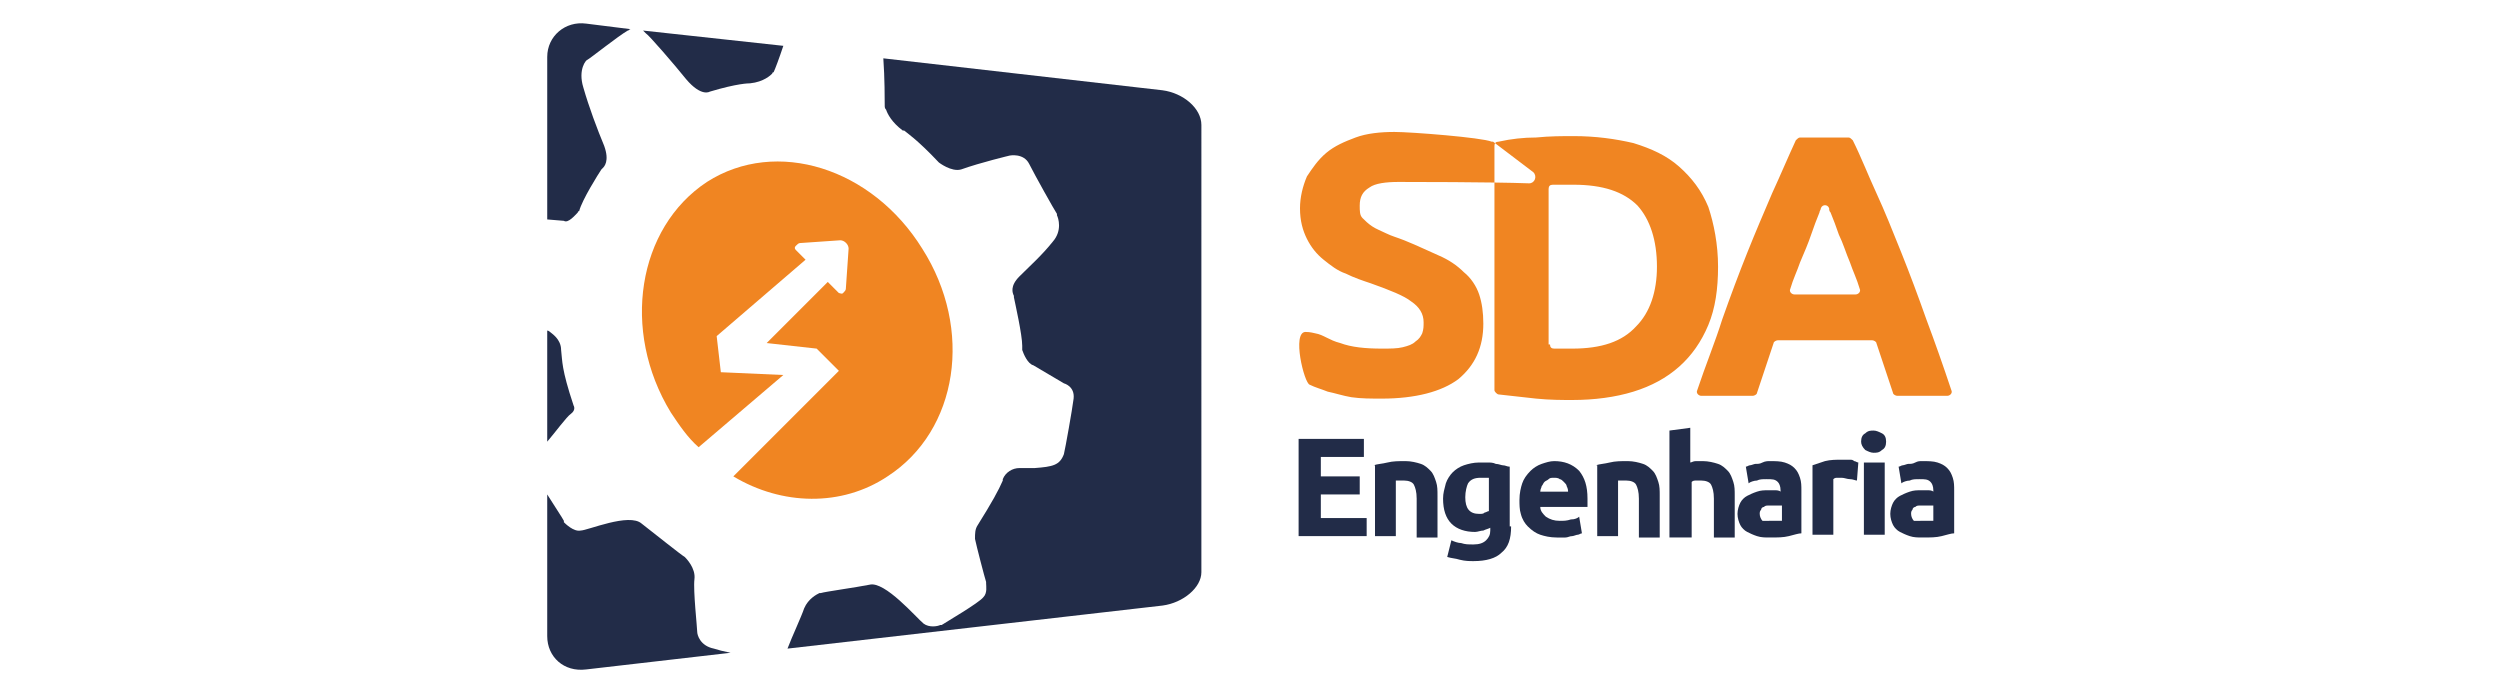 <?xml version="1.0" encoding="utf-8"?>
<!-- Generator: Adobe Illustrator 25.0.0, SVG Export Plug-In . SVG Version: 6.00 Build 0)  -->
<svg version="1.1" id="Layer_1" xmlns="http://www.w3.org/2000/svg" xmlns:xlink="http://www.w3.org/1999/xlink" x="0px" y="0px"
	 viewBox="0 0 180 50" style="enable-background:new 0 0 180 50;" xml:space="preserve">
<style type="text/css">
	.st0{fill:#F08522;}
	.st1{fill:#222C48;}
</style>
<g>
	<g>
		<path class="st0" d="M123.7,19.2c0,1.6-0.2,3-0.7,4.2c-0.5,1.2-1.2,2.2-2.1,3c-0.9,0.8-2,1.4-3.3,1.8c-1.3,0.4-2.8,0.6-4.4,0.6
			c-0.7,0-1.6,0-2.6-0.1c-0.9-0.1-1.8-0.2-2.7-0.3c-0.1,0-0.3-0.2-0.3-0.3V10.5c0-0.2,0.1-0.3,0.3-0.3c0.9-0.2,1.8-0.3,2.7-0.3
			c1-0.1,1.9-0.1,2.7-0.1c1.6,0,3,0.2,4.3,0.5c1.3,0.4,2.4,0.9,3.3,1.7c0.9,0.8,1.6,1.7,2.1,2.9C123.4,16.1,123.7,17.6,123.7,19.2z
			 M111.6,24.8c0,0.2,0.1,0.3,0.3,0.3c0.1,0,0.2,0,0.4,0c0.3,0,0.6,0,0.9,0c2.1,0,3.6-0.5,4.6-1.6c1-1,1.5-2.5,1.5-4.3
			c0-1.9-0.5-3.4-1.4-4.4c-1-1-2.5-1.5-4.6-1.5c-0.3,0-0.6,0-0.9,0c-0.2,0-0.4,0-0.6,0c-0.2,0-0.3,0.1-0.3,0.3V24.8z M136.6,28.5
			c-0.1,0-0.3-0.1-0.3-0.2c-0.2-0.6-0.4-1.2-0.6-1.8c-0.2-0.6-0.4-1.2-0.6-1.8c0-0.1-0.2-0.2-0.3-0.2l-6.8,0c-0.1,0-0.3,0.1-0.3,0.2
			c-0.2,0.6-0.4,1.2-0.6,1.8c-0.2,0.6-0.4,1.2-0.6,1.8c0,0.1-0.2,0.2-0.3,0.2l-3.7,0c-0.2,0-0.4-0.2-0.3-0.4
			c0.6-1.8,1.3-3.5,1.8-5.1c0.6-1.7,1.2-3.3,1.8-4.8c0.6-1.5,1.2-2.9,1.8-4.3c0.6-1.3,1.1-2.5,1.7-3.8c0.1-0.1,0.2-0.2,0.3-0.2h3.5
			c0.1,0,0.2,0.1,0.3,0.2c0.6,1.2,1.1,2.5,1.7,3.8c0.6,1.3,1.2,2.8,1.8,4.3c0.6,1.5,1.2,3.1,1.8,4.8c0.6,1.6,1.2,3.3,1.8,5.1
			c0.1,0.2-0.1,0.4-0.3,0.4L136.6,28.5z M131.7,15c-0.1-0.3-0.5-0.3-0.6,0c0,0.1-0.1,0.2-0.1,0.3c-0.2,0.5-0.4,1-0.6,1.6
			c-0.2,0.6-0.5,1.3-0.8,2c-0.2,0.6-0.5,1.2-0.7,1.9c-0.1,0.2,0.1,0.4,0.3,0.4h4.4c0.2,0,0.4-0.2,0.3-0.4c-0.2-0.7-0.5-1.3-0.7-1.9
			c-0.3-0.7-0.5-1.4-0.8-2c-0.2-0.6-0.4-1.1-0.6-1.6C131.7,15.2,131.7,15.1,131.7,15z M106.5,21.2c-0.2-0.6-0.6-1.2-1.1-1.6
			c-0.5-0.5-1.1-0.9-1.8-1.2c-0.7-0.3-1.5-0.7-2.5-1.1c-0.5-0.2-0.9-0.3-1.3-0.5c-0.4-0.2-0.7-0.3-1-0.5c-0.3-0.2-0.5-0.4-0.7-0.6
			s-0.2-0.5-0.2-0.9c0-0.6,0.2-1,0.7-1.3c0.4-0.3,1.2-0.4,2.1-0.4c0.7,0,6.6,0,9.4,0.1c0.4,0,0.6-0.5,0.3-0.8l-2.9-2.2
			c0,0,0,0-0.1,0c-0.7-0.3-5.8-0.7-7-0.7c-1,0-2,0.1-2.8,0.4c-0.8,0.3-1.5,0.6-2.1,1.1c-0.6,0.5-1,1.1-1.4,1.7
			c-0.3,0.7-0.5,1.5-0.5,2.3c0,0.9,0.2,1.6,0.5,2.2c0.3,0.6,0.7,1.1,1.2,1.5c0.5,0.4,1,0.8,1.6,1c0.6,0.3,1.2,0.5,1.8,0.7
			c1.4,0.5,2.4,0.9,2.9,1.3c0.6,0.4,0.9,0.9,0.9,1.5c0,0.3,0,0.5-0.1,0.8c-0.1,0.2-0.2,0.4-0.5,0.6c-0.2,0.2-0.5,0.3-0.9,0.4
			c-0.4,0.1-0.9,0.1-1.5,0.1c-1.2,0-2.2-0.1-3-0.4c-0.8-0.2-1.2-0.6-1.8-0.7c-0.4-0.1-0.6-0.1-0.7-0.1c-1,0-0.1,3.7,0.3,3.8
			c0.4,0.2,0.8,0.3,1.3,0.5c0.5,0.1,1.1,0.3,1.7,0.4c0.7,0.1,1.4,0.1,2.2,0.1c2.4,0,4.3-0.5,5.5-1.4c1.2-1,1.8-2.3,1.8-4
			C106.8,22.5,106.7,21.8,106.5,21.2z"/>
		<g>
			<path class="st1" d="M93.5,38.5v-6.9h4.7v1.3h-3.1v1.4h2.8v1.3h-2.8v1.7h3.3v1.3H93.5z"/>
			<path class="st1" d="M98.9,33.5c0.3-0.1,0.6-0.1,1-0.2c0.4-0.1,0.8-0.1,1.3-0.1c0.4,0,0.8,0.1,1.1,0.2c0.3,0.1,0.5,0.3,0.7,0.5
				c0.2,0.2,0.3,0.5,0.4,0.8c0.1,0.3,0.1,0.6,0.1,1v3H102v-2.8c0-0.5-0.1-0.8-0.2-1c-0.1-0.2-0.4-0.3-0.7-0.3c-0.1,0-0.2,0-0.3,0
				c-0.1,0-0.2,0-0.3,0v4h-1.5V33.5z"/>
			<path class="st1" d="M108.8,37.9c0,0.9-0.2,1.5-0.7,1.9c-0.4,0.4-1.1,0.6-2,0.6c-0.3,0-0.6,0-1-0.1c-0.3-0.1-0.6-0.1-0.9-0.2
				l0.3-1.2c0.2,0.1,0.5,0.2,0.7,0.2c0.3,0.1,0.5,0.1,0.9,0.1c0.4,0,0.7-0.1,0.9-0.3c0.2-0.2,0.3-0.4,0.3-0.7V38
				c-0.2,0.1-0.3,0.1-0.5,0.2c-0.2,0-0.4,0.1-0.6,0.1c-0.7,0-1.3-0.2-1.7-0.6c-0.4-0.4-0.6-1-0.6-1.8c0-0.4,0.1-0.7,0.2-1.1
				c0.1-0.3,0.3-0.6,0.5-0.8c0.2-0.2,0.5-0.4,0.8-0.5c0.3-0.1,0.7-0.2,1.1-0.2c0.2,0,0.4,0,0.6,0c0.2,0,0.4,0,0.6,0.1
				c0.2,0,0.4,0.1,0.5,0.1c0.2,0,0.3,0.1,0.5,0.1V37.9z M105.5,35.8c0,0.8,0.3,1.2,1,1.2c0.2,0,0.3,0,0.4-0.1c0.1,0,0.2-0.1,0.3-0.1
				v-2.4c-0.1,0-0.2,0-0.3,0s-0.2,0-0.3,0c-0.4,0-0.7,0.1-0.9,0.4C105.6,35,105.5,35.4,105.5,35.8z"/>
			<path class="st1" d="M109.4,36c0-0.5,0.1-0.9,0.2-1.2c0.1-0.3,0.3-0.6,0.6-0.9c0.2-0.2,0.5-0.4,0.8-0.5c0.3-0.1,0.6-0.2,0.9-0.2
				c0.7,0,1.3,0.2,1.8,0.7c0.4,0.5,0.6,1.1,0.6,2c0,0.1,0,0.2,0,0.3c0,0.1,0,0.2,0,0.3h-3.4c0,0.3,0.2,0.5,0.4,0.7
				c0.3,0.2,0.6,0.3,1,0.3c0.3,0,0.5,0,0.8-0.1c0.3,0,0.5-0.1,0.6-0.2l0.2,1.2c-0.1,0-0.2,0.1-0.3,0.1c-0.1,0-0.3,0.1-0.4,0.1
				c-0.2,0-0.3,0.1-0.5,0.1c-0.2,0-0.4,0-0.6,0c-0.5,0-0.9-0.1-1.2-0.2c-0.3-0.1-0.6-0.3-0.9-0.6c-0.2-0.2-0.4-0.5-0.5-0.9
				C109.4,36.7,109.4,36.3,109.4,36z M112.9,35.4c0-0.1,0-0.2-0.1-0.4c0-0.1-0.1-0.2-0.2-0.3c-0.1-0.1-0.2-0.2-0.3-0.2
				c-0.1-0.1-0.3-0.1-0.4-0.1c-0.2,0-0.3,0-0.4,0.1c-0.1,0.1-0.2,0.1-0.3,0.2c-0.1,0.1-0.1,0.2-0.2,0.3c0,0.1-0.1,0.2-0.1,0.4H112.9
				z"/>
			<path class="st1" d="M114.9,33.5c0.3-0.1,0.6-0.1,1-0.2c0.4-0.1,0.8-0.1,1.3-0.1c0.4,0,0.8,0.1,1.1,0.2c0.3,0.1,0.5,0.3,0.7,0.5
				c0.2,0.2,0.3,0.5,0.4,0.8c0.1,0.3,0.1,0.6,0.1,1v3H118v-2.8c0-0.5-0.1-0.8-0.2-1c-0.1-0.2-0.4-0.3-0.7-0.3c-0.1,0-0.2,0-0.3,0
				c-0.1,0-0.2,0-0.3,0v4h-1.5V33.5z"/>
			<path class="st1" d="M120.2,38.5V31l1.5-0.2v2.5c0.1,0,0.2-0.1,0.4-0.1c0.2,0,0.3,0,0.5,0c0.4,0,0.8,0.1,1.1,0.2
				c0.3,0.1,0.5,0.3,0.7,0.5c0.2,0.2,0.3,0.5,0.4,0.8c0.1,0.3,0.1,0.6,0.1,1v3h-1.5v-2.8c0-0.5-0.1-0.8-0.2-1
				c-0.1-0.2-0.4-0.3-0.7-0.3c-0.1,0-0.3,0-0.4,0c-0.1,0-0.2,0-0.3,0.1v4H120.2z"/>
			<path class="st1" d="M127.4,33.2c0.4,0,0.8,0,1.1,0.1c0.3,0.1,0.5,0.2,0.7,0.4c0.2,0.2,0.3,0.4,0.4,0.7c0.1,0.3,0.1,0.6,0.1,0.9
				v3.1c-0.2,0-0.5,0.1-0.9,0.2c-0.4,0.1-0.8,0.1-1.4,0.1c-0.3,0-0.6,0-0.9-0.1c-0.3-0.1-0.5-0.2-0.7-0.3c-0.2-0.1-0.4-0.3-0.5-0.5
				c-0.1-0.2-0.2-0.5-0.2-0.8c0-0.3,0.1-0.6,0.2-0.8c0.1-0.2,0.3-0.4,0.5-0.5c0.2-0.1,0.4-0.2,0.7-0.3c0.3-0.1,0.5-0.1,0.8-0.1
				c0.2,0,0.4,0,0.5,0c0.1,0,0.3,0,0.4,0.1v-0.1c0-0.3-0.1-0.5-0.2-0.6c-0.2-0.2-0.4-0.2-0.8-0.2c-0.3,0-0.5,0-0.7,0.1
				c-0.2,0-0.5,0.1-0.6,0.2l-0.2-1.2c0.1,0,0.2-0.1,0.3-0.1c0.1,0,0.3-0.1,0.4-0.1c0.2,0,0.3,0,0.5-0.1
				C127.1,33.2,127.3,33.2,127.4,33.2z M127.6,37.5c0.1,0,0.3,0,0.4,0c0.1,0,0.2,0,0.3,0v-1.1c-0.1,0-0.1,0-0.3,0
				c-0.1,0-0.2,0-0.3,0c-0.1,0-0.3,0-0.4,0c-0.1,0-0.2,0-0.3,0.1c-0.1,0-0.2,0.1-0.2,0.2c-0.1,0.1-0.1,0.2-0.1,0.3
				c0,0.2,0.1,0.4,0.2,0.5C127.1,37.5,127.3,37.5,127.6,37.5z"/>
			<path class="st1" d="M133.7,34.6c-0.1,0-0.3-0.1-0.5-0.1c-0.2,0-0.4-0.1-0.6-0.1c-0.1,0-0.2,0-0.3,0c-0.1,0-0.2,0-0.3,0.1v4h-1.5
				v-5c0.3-0.1,0.6-0.2,0.9-0.3c0.4-0.1,0.8-0.1,1.2-0.1c0.1,0,0.2,0,0.3,0c0.1,0,0.2,0,0.3,0c0.1,0,0.2,0,0.3,0.1
				c0.1,0,0.2,0.1,0.3,0.1L133.7,34.6z"/>
			<path class="st1" d="M135.8,31.8c0,0.3-0.1,0.5-0.3,0.6c-0.2,0.2-0.4,0.2-0.6,0.2s-0.4-0.1-0.6-0.2c-0.2-0.2-0.3-0.4-0.3-0.6
				c0-0.3,0.1-0.5,0.3-0.6c0.2-0.2,0.4-0.2,0.6-0.2s0.4,0.1,0.6,0.2C135.7,31.3,135.8,31.5,135.8,31.8z M135.7,38.5h-1.5v-5.2h1.5
				V38.5z"/>
			<path class="st1" d="M138.4,33.2c0.4,0,0.8,0,1.1,0.1c0.3,0.1,0.5,0.2,0.7,0.4c0.2,0.2,0.3,0.4,0.4,0.7c0.1,0.3,0.1,0.6,0.1,0.9
				v3.1c-0.2,0-0.5,0.1-0.9,0.2c-0.4,0.1-0.8,0.1-1.4,0.1c-0.3,0-0.6,0-0.9-0.1c-0.3-0.1-0.5-0.2-0.7-0.3c-0.2-0.1-0.4-0.3-0.5-0.5
				c-0.1-0.2-0.2-0.5-0.2-0.8c0-0.3,0.1-0.6,0.2-0.8c0.1-0.2,0.3-0.4,0.5-0.5c0.2-0.1,0.4-0.2,0.7-0.3c0.3-0.1,0.5-0.1,0.8-0.1
				c0.2,0,0.4,0,0.5,0c0.1,0,0.3,0,0.4,0.1v-0.1c0-0.3-0.1-0.5-0.2-0.6c-0.2-0.2-0.4-0.2-0.8-0.2c-0.3,0-0.5,0-0.7,0.1
				c-0.2,0-0.5,0.1-0.6,0.2l-0.2-1.2c0.1,0,0.2-0.1,0.3-0.1c0.1,0,0.3-0.1,0.4-0.1c0.2,0,0.3,0,0.5-0.1
				C138.1,33.2,138.2,33.2,138.4,33.2z M138.5,37.5c0.1,0,0.3,0,0.4,0c0.1,0,0.2,0,0.3,0v-1.1c-0.1,0-0.1,0-0.3,0s-0.2,0-0.3,0
				c-0.1,0-0.3,0-0.4,0c-0.1,0-0.2,0-0.3,0.1c-0.1,0-0.2,0.1-0.2,0.2c-0.1,0.1-0.1,0.2-0.1,0.3c0,0.2,0.1,0.4,0.2,0.5
				C138,37.5,138.2,37.5,138.5,37.5z"/>
		</g>
	</g>
	<g>
		<g>
			<path class="st1" d="M46.5,2.4c0.2,0.1,2.1,2.3,2.9,3.3c1.1,1.3,1.7,0.9,1.7,0.9C53.1,6,53.9,6,54,6c0,0,0,0,0,0
				c1-0.1,1.5-0.6,1.6-0.7c0,0,0-0.1,0.1-0.1c0.1-0.2,0.4-1,0.7-1.9L46.3,2.2C46.4,2.3,46.4,2.3,46.5,2.4z"/>
			<path class="st1" d="M41.6,15.3c0,0,0-0.1,0.1-0.1c0.2-0.8,1.4-2.7,1.6-3c0,0,0,0,0.1-0.1c0.1-0.1,0.5-0.5,0.1-1.6
				c-0.5-1.2-1.1-2.8-1.5-4.2c-0.4-1.3,0.2-2,0.3-2c0,0,0,0,0,0c0.2-0.1,2.2-1.7,2.9-2.1c0.1,0,0.1-0.1,0.2-0.1l-3.2-0.4
				c-1.5-0.2-2.8,0.9-2.8,2.4v11.7l1.2,0.1C40.9,16.1,41.4,15.5,41.6,15.3z"/>
			<path class="st1" d="M41.1,29.8c0.4-0.3,0.2-0.6,0.2-0.6c-0.9-2.7-0.8-3.2-0.9-4c0-0.8-0.7-1.2-0.8-1.3c0,0,0,0,0,0
				c0,0-0.1-0.1-0.2-0.1v8C40,31.1,40.8,30,41.1,29.8z"/>
			<path class="st1" d="M83.7,6.5L63.6,4.2c0.1,1.4,0.1,3,0.1,3.4c0,0.1,0,0.2,0.1,0.3c0.1,0.3,0.4,0.9,1.2,1.5c0,0,0,0,0.1,0
				c0.1,0.1,0.9,0.6,2.5,2.3c0,0,0.9,0.7,1.6,0.5c1.4-0.5,3.5-1,3.5-1s1-0.2,1.4,0.6c0.4,0.8,1.8,3.3,2,3.6c0,0,0,0,0,0.1
				c0.1,0.2,0.4,1.1-0.3,1.9c-0.8,1-1.6,1.7-2.4,2.5c-0.7,0.7-0.5,1.2-0.4,1.4c0,0,0,0.1,0,0.1c0.1,0.5,0.6,2.7,0.6,3.5
				c0,0.1,0,0.2,0,0.3c0.1,0.3,0.4,1,0.8,1.1l2.2,1.3c0,0,0.8,0.2,0.7,1.1c-0.1,0.8-0.6,3.6-0.7,4c-0.3,0.8-0.8,0.9-2.1,1
				c-0.7,0-0.8,0-1.1,0c-0.5,0-1,0.3-1.2,0.8c0,0,0,0.1,0,0.1c-0.3,0.7-0.8,1.6-1.8,3.2c-0.2,0.3-0.2,0.6-0.2,1
				c0.1,0.5,0.7,2.8,0.8,3.1c0,0,0,0.1,0,0.1c0,0.2,0.1,0.7-0.2,1c-0.3,0.4-2.7,1.8-3,2c0,0-0.1,0-0.1,0c-0.2,0.1-0.8,0.2-1.2-0.1
				c-0.5-0.4-2.8-3.1-3.9-2.8c-1,0.2-3.2,0.5-3.5,0.6c0,0-0.1,0-0.1,0c-0.2,0.1-0.8,0.4-1.1,1.1c-0.2,0.6-0.9,2.1-1.2,2.9l27-3.1
				c1.5-0.2,2.8-1.3,2.8-2.4V9C86.5,7.8,85.2,6.7,83.7,6.5z"/>
			<path class="st1" d="M50.2,45.5C50.2,45.5,50.2,45.5,50.2,45.5c0-0.3-0.3-3-0.2-3.8c0.1-0.8-0.6-1.5-0.7-1.6c0,0,0,0,0,0
				c-0.2-0.1-2.2-1.7-3.1-2.4c-0.9-0.8-3.9,0.5-4.4,0.5c-0.5,0.1-1.1-0.5-1.2-0.6c0,0,0,0,0-0.1c-0.1-0.2-0.7-1.1-1.2-1.9v10.2
				c0,1.5,1.2,2.6,2.8,2.4L52.6,47c-0.5-0.1-0.9-0.2-1.2-0.3C50.4,46.5,50.2,45.7,50.2,45.5z"/>
		</g>
		<path class="st0" d="M66.4,17.9c-3.6-5.8-10.5-8-15.5-4.8c-5,3.3-6.2,10.7-2.6,16.6c0.6,0.9,1.2,1.8,2,2.5l6.1-5.2l-4.5-0.2
			l-0.3-2.6l0,0l0,0l6.4-5.5L57.3,18c-0.1-0.1-0.1-0.2,0-0.3c0.1-0.1,0.2-0.2,0.3-0.2l2.9-0.2c0.3,0,0.6,0.3,0.6,0.6l-0.2,2.9
			c0,0.1-0.1,0.2-0.2,0.3c-0.1,0.1-0.2,0-0.3,0l-0.8-0.8l-4.4,4.4l3.6,0.4l1.6,1.6l-7.6,7.6c3.5,2.1,7.8,2.2,11.1,0
			C69,31,70.1,23.7,66.4,17.9z"/>
	</g>
</g>
</svg>
